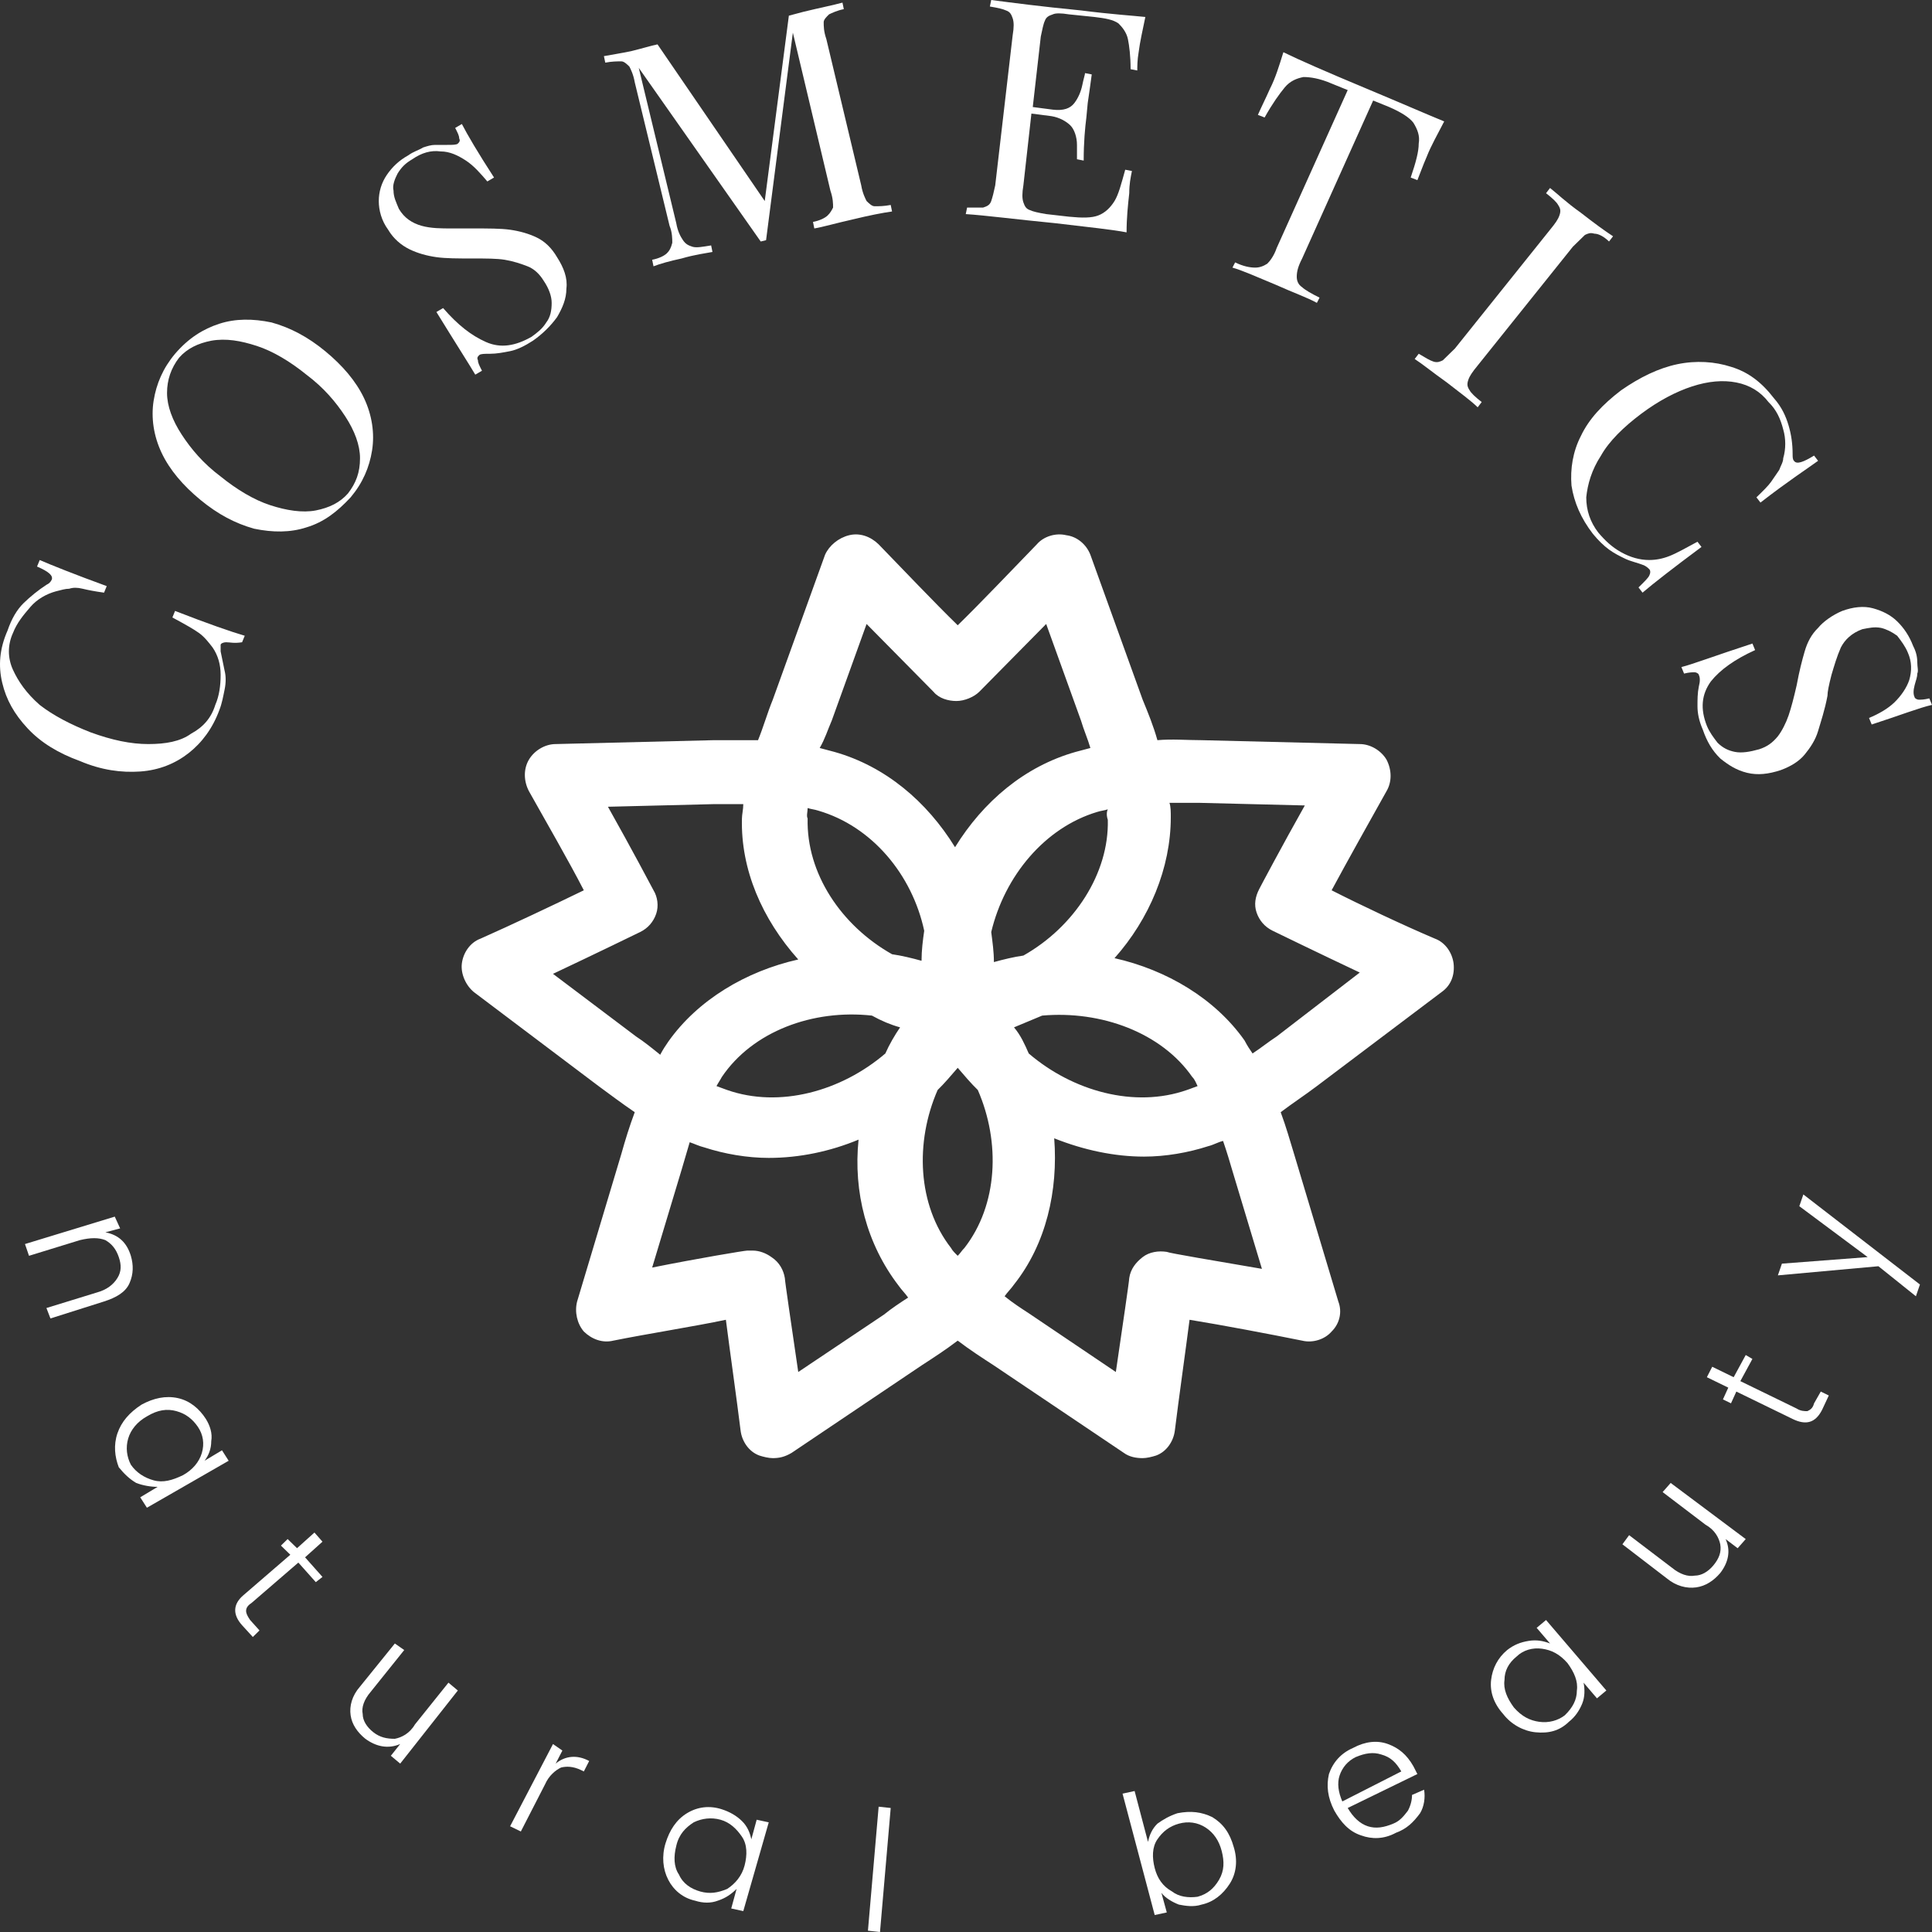 <svg width="70" height="70" viewBox="0 0 70 70" fill="none" xmlns="http://www.w3.org/2000/svg">
<rect x="0" y="0" width="70" height="70" fill="#333333" stroke="none"/>
<path d="M8.188 23.27C8.091 23.27 7.994 23.318 7.994 23.365C7.994 23.412 7.994 23.507 7.994 23.601C8.043 23.838 8.091 24.074 8.14 24.311C8.188 24.5 8.188 24.736 8.14 24.973C8.091 25.209 8.043 25.493 7.946 25.73C7.703 26.392 7.314 26.912 6.829 27.291C6.343 27.669 5.761 27.905 5.081 27.953C4.401 28 3.673 27.905 2.896 27.574C2.119 27.291 1.488 26.912 1.002 26.392C0.517 25.872 0.225 25.351 0.08 24.736C-0.066 24.122 -0.018 23.507 0.274 22.845C0.419 22.419 0.614 22.088 0.856 21.851C1.099 21.615 1.391 21.378 1.682 21.189C1.779 21.142 1.828 21.095 1.876 21C1.925 20.858 1.779 20.716 1.342 20.527L1.439 20.291C1.876 20.48 2.702 20.811 3.867 21.236L3.77 21.473C3.43 21.426 3.187 21.378 2.993 21.331C2.799 21.284 2.653 21.284 2.507 21.331C2.362 21.331 2.216 21.378 2.022 21.426C1.682 21.52 1.342 21.709 1.099 21.993C0.856 22.277 0.614 22.561 0.468 22.939C0.274 23.365 0.274 23.838 0.468 24.264C0.662 24.689 0.954 25.115 1.439 25.541C1.925 25.919 2.556 26.25 3.284 26.534C4.061 26.818 4.741 26.959 5.372 26.959C6.003 26.959 6.537 26.865 6.926 26.581C7.363 26.345 7.654 26.014 7.8 25.541C7.946 25.209 7.994 24.831 7.994 24.453C7.994 24.074 7.897 23.743 7.703 23.459C7.557 23.27 7.411 23.081 7.217 22.939C7.023 22.797 6.683 22.608 6.246 22.372L6.343 22.135C7.557 22.608 8.383 22.892 8.868 23.034L8.771 23.27C8.48 23.317 8.334 23.27 8.188 23.27Z" fill="white"/>
<path d="M7.946 11.73C8.528 11.541 9.16 11.541 9.839 11.683C10.519 11.872 11.15 12.203 11.782 12.723C12.413 13.243 12.898 13.811 13.19 14.426C13.481 15.041 13.578 15.703 13.481 16.318C13.384 16.933 13.141 17.5 12.704 18.02C12.219 18.541 11.733 18.919 11.102 19.108C10.519 19.298 9.888 19.297 9.208 19.156C8.528 18.966 7.897 18.635 7.266 18.115C6.635 17.595 6.149 17.027 5.858 16.412C5.566 15.798 5.469 15.135 5.566 14.521C5.664 13.906 5.906 13.338 6.343 12.818C6.829 12.25 7.363 11.919 7.946 11.73ZM6.052 14.237C6.052 14.71 6.246 15.23 6.586 15.75C6.926 16.27 7.363 16.791 7.994 17.264C8.577 17.737 9.208 18.115 9.791 18.304C10.373 18.494 10.956 18.588 11.442 18.494C11.927 18.399 12.316 18.21 12.607 17.879C12.898 17.5 13.044 17.122 13.044 16.602C13.044 16.129 12.85 15.608 12.51 15.088C12.17 14.568 11.733 14.048 11.102 13.575C10.519 13.102 9.888 12.723 9.305 12.534C8.723 12.345 8.188 12.25 7.654 12.345C7.169 12.44 6.78 12.629 6.489 12.96C6.198 13.338 6.052 13.764 6.052 14.237Z" fill="white"/>
<path d="M17.608 12.392C18.142 12.628 18.677 12.534 19.259 12.203C19.453 12.061 19.648 11.919 19.793 11.682C19.939 11.493 19.988 11.257 19.988 10.973C19.988 10.736 19.89 10.453 19.696 10.169C19.551 9.932 19.356 9.743 19.114 9.649C18.871 9.554 18.579 9.459 18.288 9.412C17.997 9.365 17.608 9.365 17.123 9.365C16.589 9.365 16.152 9.365 15.812 9.317C15.472 9.27 15.132 9.176 14.841 9.034C14.549 8.892 14.258 8.655 14.064 8.324C13.821 7.993 13.724 7.615 13.724 7.284C13.724 6.953 13.821 6.622 14.015 6.338C14.209 6.054 14.452 5.817 14.792 5.628C14.986 5.486 15.181 5.439 15.326 5.345C15.472 5.297 15.618 5.25 15.763 5.25C15.909 5.25 16.006 5.25 16.2 5.25C16.395 5.25 16.54 5.25 16.589 5.203C16.637 5.155 16.686 5.108 16.637 5.013C16.637 4.919 16.589 4.824 16.492 4.635L16.734 4.493C16.929 4.872 17.317 5.534 17.9 6.432L17.657 6.574C17.414 6.29 17.171 6.007 16.88 5.817C16.589 5.628 16.297 5.486 15.957 5.486C15.618 5.439 15.278 5.534 14.938 5.77C14.695 5.912 14.549 6.054 14.404 6.29C14.307 6.48 14.209 6.716 14.258 6.905C14.258 7.142 14.355 7.331 14.452 7.567C14.646 7.899 14.938 8.088 15.278 8.182C15.618 8.277 16.006 8.277 16.346 8.277C16.734 8.277 16.977 8.277 17.123 8.277C17.706 8.277 18.142 8.277 18.482 8.324C18.822 8.372 19.162 8.466 19.453 8.608C19.745 8.75 19.988 8.986 20.182 9.317C20.425 9.696 20.57 10.074 20.522 10.453C20.522 10.831 20.376 11.162 20.182 11.493C19.939 11.824 19.648 12.108 19.308 12.345C19.017 12.534 18.725 12.676 18.482 12.723C18.24 12.77 17.997 12.818 17.754 12.818C17.56 12.818 17.414 12.818 17.366 12.865C17.317 12.912 17.268 12.959 17.317 13.054C17.317 13.149 17.366 13.243 17.463 13.432L17.22 13.574C17.026 13.243 16.54 12.486 15.812 11.304L16.055 11.162C16.589 11.777 17.074 12.155 17.608 12.392Z" fill="white"/>
<path d="M30.038 0.52C29.941 0.615 29.844 0.71 29.844 0.804C29.844 0.946 29.844 1.135 29.941 1.419L31.204 6.716C31.252 7 31.349 7.189 31.398 7.284C31.495 7.379 31.592 7.473 31.689 7.473C31.835 7.473 32.029 7.473 32.272 7.426L32.321 7.662C31.981 7.71 31.495 7.804 30.913 7.946C30.281 8.088 29.796 8.23 29.504 8.277L29.456 8.041C29.699 7.993 29.893 7.899 29.99 7.804C30.087 7.71 30.136 7.615 30.184 7.52C30.184 7.379 30.184 7.189 30.087 6.906L28.727 1.183L27.756 8.703L27.562 8.75L23.144 2.46L24.503 8.088C24.552 8.372 24.649 8.561 24.746 8.703C24.843 8.845 24.94 8.892 25.086 8.939C25.232 8.987 25.474 8.939 25.766 8.892L25.814 9.129C25.571 9.176 25.183 9.223 24.697 9.365C24.26 9.46 23.92 9.554 23.678 9.649L23.629 9.412C23.872 9.365 24.066 9.27 24.163 9.176C24.26 9.081 24.309 8.987 24.358 8.797C24.358 8.656 24.358 8.419 24.26 8.183L22.998 2.98C22.949 2.696 22.852 2.507 22.804 2.412C22.707 2.318 22.609 2.223 22.512 2.223C22.367 2.223 22.172 2.223 21.93 2.27L21.881 2.034C22.124 1.987 22.464 1.939 22.901 1.845C23.289 1.75 23.581 1.656 23.823 1.608L27.708 7.284L28.582 0.568L29.116 0.426C29.699 0.284 30.184 0.189 30.524 0.095L30.573 0.331C30.33 0.379 30.136 0.473 30.038 0.52Z" fill="white"/>
<path d="M40.915 7C40.867 7.426 40.818 7.899 40.818 8.419C40.332 8.324 39.458 8.23 38.245 8.088C36.788 7.946 35.719 7.804 34.991 7.757L35.04 7.52C35.331 7.52 35.525 7.52 35.622 7.52C35.768 7.473 35.865 7.426 35.914 7.284C35.962 7.142 36.011 6.953 36.059 6.716L36.691 1.277C36.739 0.993 36.739 0.804 36.691 0.662C36.642 0.52 36.594 0.426 36.448 0.378C36.351 0.331 36.157 0.284 35.865 0.236L35.914 0C36.642 0.095 37.71 0.236 39.167 0.378C40.284 0.52 41.061 0.568 41.498 0.615C41.401 1.088 41.303 1.514 41.255 1.892C41.206 2.176 41.206 2.412 41.206 2.554L40.964 2.507C40.964 2.034 40.915 1.655 40.867 1.419C40.818 1.182 40.672 0.993 40.527 0.851C40.332 0.709 40.041 0.662 39.653 0.615L38.73 0.52C38.439 0.473 38.245 0.473 38.147 0.52C38.002 0.568 37.905 0.615 37.856 0.757C37.807 0.851 37.759 1.088 37.71 1.324L37.419 3.878L38.147 3.973C38.536 4.02 38.779 3.926 38.924 3.736C39.07 3.547 39.167 3.311 39.216 3.074C39.264 2.838 39.313 2.696 39.313 2.649L39.556 2.696C39.507 3.074 39.458 3.405 39.41 3.736L39.361 4.257C39.313 4.635 39.264 5.155 39.264 5.818L39.021 5.77C39.021 5.723 39.021 5.534 39.021 5.25C39.021 4.966 38.924 4.682 38.779 4.541C38.633 4.399 38.39 4.257 38.099 4.209L37.37 4.115L37.079 6.716C37.031 7 37.031 7.189 37.079 7.331C37.128 7.473 37.176 7.568 37.322 7.615C37.419 7.662 37.613 7.709 37.905 7.757L38.73 7.851C39.216 7.899 39.556 7.899 39.798 7.804C40.041 7.709 40.235 7.52 40.381 7.284C40.527 7.047 40.624 6.669 40.769 6.149L41.012 6.196C40.964 6.432 40.915 6.669 40.915 7Z" fill="white"/>
<path d="M46.013 3.216C46.208 2.838 46.353 2.365 46.499 1.892C47.082 2.176 48.053 2.602 49.412 3.169C50.772 3.737 51.743 4.162 52.326 4.399C52.083 4.872 51.84 5.298 51.694 5.676C51.549 6.007 51.452 6.291 51.355 6.527L51.112 6.433C51.306 5.865 51.403 5.487 51.403 5.203C51.452 4.919 51.355 4.683 51.209 4.446C51.063 4.257 50.772 4.068 50.335 3.879L49.752 3.642L47.179 9.365C47.033 9.649 46.984 9.838 46.984 10.027C46.984 10.169 47.033 10.311 47.179 10.406C47.276 10.5 47.519 10.642 47.81 10.784L47.713 10.973C47.373 10.784 46.839 10.595 46.208 10.311C45.528 10.027 44.994 9.791 44.654 9.696L44.751 9.507C45.042 9.649 45.285 9.696 45.479 9.696C45.625 9.696 45.771 9.649 45.916 9.554C46.013 9.46 46.159 9.27 46.256 8.987L48.83 3.264L48.247 3.027C47.81 2.838 47.47 2.791 47.227 2.791C46.984 2.838 46.742 2.933 46.547 3.169C46.353 3.406 46.111 3.737 45.819 4.257L45.576 4.162C45.722 3.831 45.868 3.547 46.013 3.216Z" fill="white"/>
<path d="M57.764 8.466C57.618 8.419 57.521 8.466 57.424 8.513C57.327 8.608 57.181 8.75 56.987 8.939L53.539 13.243C53.345 13.479 53.248 13.621 53.2 13.763C53.151 13.905 53.151 14 53.248 14.142C53.297 14.236 53.442 14.378 53.685 14.567L53.539 14.757C53.297 14.52 52.908 14.236 52.423 13.858C51.889 13.479 51.549 13.196 51.257 13.007L51.403 12.817C51.646 12.959 51.791 13.054 51.937 13.101C52.083 13.148 52.18 13.101 52.277 13.054C52.374 12.959 52.52 12.817 52.714 12.628L56.161 8.324C56.356 8.088 56.453 7.946 56.501 7.804C56.55 7.662 56.55 7.567 56.453 7.425C56.404 7.331 56.259 7.189 56.016 7L56.161 6.811C56.404 7 56.744 7.331 57.278 7.709C57.764 8.088 58.152 8.371 58.444 8.561L58.298 8.75C58.104 8.561 57.91 8.466 57.764 8.466Z" fill="white"/>
<path d="M59.755 20.858C59.803 20.763 59.803 20.669 59.755 20.622C59.706 20.574 59.658 20.527 59.56 20.48C59.318 20.385 59.075 20.338 58.881 20.243C58.686 20.148 58.492 20.054 58.298 19.912C58.104 19.77 57.91 19.581 57.715 19.344C57.278 18.777 57.035 18.209 56.938 17.594C56.89 16.98 56.987 16.365 57.278 15.797C57.57 15.182 58.055 14.662 58.735 14.142C59.415 13.669 60.095 13.338 60.774 13.196C61.454 13.054 62.134 13.101 62.717 13.29C63.348 13.48 63.833 13.858 64.27 14.425C64.562 14.757 64.707 15.088 64.805 15.419C64.902 15.75 64.95 16.081 64.95 16.459C64.95 16.554 64.95 16.648 64.999 16.696C65.096 16.838 65.339 16.743 65.727 16.507L65.873 16.696C65.484 16.98 64.756 17.453 63.785 18.209L63.639 18.02C63.882 17.784 64.076 17.594 64.173 17.453C64.27 17.311 64.368 17.169 64.465 17.027C64.513 16.885 64.61 16.743 64.61 16.601C64.707 16.27 64.707 15.892 64.61 15.561C64.513 15.182 64.368 14.851 64.076 14.567C63.785 14.189 63.396 13.953 62.911 13.858C62.425 13.763 61.891 13.811 61.309 14C60.726 14.189 60.095 14.52 59.463 14.993C58.832 15.466 58.298 15.986 58.007 16.507C57.667 17.027 57.521 17.547 57.473 18.02C57.473 18.493 57.618 18.919 57.91 19.297C58.152 19.581 58.395 19.817 58.735 20.007C59.075 20.196 59.415 20.29 59.755 20.29C59.998 20.29 60.24 20.243 60.483 20.148C60.726 20.054 61.066 19.865 61.503 19.628L61.648 19.817C60.629 20.574 59.9 21.142 59.512 21.473L59.366 21.284C59.56 21.094 59.706 20.953 59.755 20.858Z" fill="white"/>
<path d="M61.988 24.689C61.648 25.162 61.6 25.682 61.843 26.297C61.94 26.534 62.086 26.723 62.231 26.912C62.425 27.101 62.62 27.196 62.862 27.243C63.105 27.29 63.397 27.243 63.736 27.148C64.028 27.054 64.222 26.912 64.416 26.676C64.562 26.486 64.707 26.203 64.805 25.919C64.902 25.635 64.999 25.257 65.096 24.831C65.193 24.311 65.29 23.932 65.387 23.601C65.484 23.27 65.63 22.986 65.873 22.75C66.067 22.513 66.407 22.277 66.747 22.135C67.135 21.993 67.524 21.946 67.864 22.04C68.204 22.135 68.495 22.277 68.738 22.513C68.98 22.75 69.175 23.034 69.32 23.412C69.418 23.601 69.466 23.79 69.466 23.98C69.466 24.169 69.515 24.311 69.466 24.405C69.466 24.547 69.417 24.642 69.369 24.831C69.32 25.02 69.32 25.162 69.369 25.257C69.369 25.304 69.466 25.351 69.515 25.351C69.612 25.351 69.709 25.351 69.903 25.304L70 25.54C69.563 25.635 68.835 25.919 67.815 26.25L67.718 26.013C68.058 25.872 68.398 25.682 68.641 25.446C68.883 25.209 69.078 24.926 69.175 24.642C69.272 24.311 69.272 23.98 69.126 23.648C69.029 23.412 68.883 23.223 68.738 23.034C68.543 22.892 68.349 22.797 68.155 22.75C67.912 22.703 67.718 22.75 67.475 22.797C67.087 22.939 66.844 23.176 66.698 23.459C66.553 23.79 66.456 24.122 66.358 24.453C66.261 24.831 66.213 25.067 66.213 25.209C66.116 25.73 65.97 26.155 65.873 26.486C65.776 26.817 65.582 27.101 65.387 27.338C65.193 27.574 64.902 27.763 64.513 27.905C64.076 28.047 63.688 28.095 63.299 28C62.911 27.905 62.62 27.716 62.328 27.48C62.037 27.196 61.843 26.865 61.697 26.439C61.551 26.108 61.503 25.824 61.503 25.588C61.503 25.351 61.503 25.115 61.551 24.878C61.6 24.689 61.6 24.547 61.551 24.453C61.551 24.405 61.454 24.358 61.406 24.358C61.309 24.358 61.212 24.358 61.017 24.405L60.92 24.169C61.309 24.074 62.183 23.743 63.494 23.317L63.591 23.554C62.862 23.885 62.328 24.263 61.988 24.689Z" fill="white"/>
<path d="M4.353 44.507L3.818 44.649C4.304 44.743 4.595 45.027 4.741 45.5C4.838 45.831 4.838 46.162 4.692 46.493C4.547 46.824 4.207 47.014 3.77 47.155L1.828 47.77L1.682 47.392L3.527 46.824C3.867 46.73 4.11 46.541 4.255 46.304C4.401 46.068 4.401 45.831 4.304 45.547C4.207 45.264 4.061 45.074 3.818 44.932C3.576 44.838 3.284 44.838 2.896 44.932L1.051 45.5L0.905 45.074L4.158 44.081L4.353 44.507Z" fill="white"/>
<path d="M4.255 51.932C4.401 51.507 4.692 51.176 5.129 50.892C5.566 50.655 6.003 50.561 6.44 50.655C6.877 50.75 7.217 51.034 7.46 51.412C7.606 51.649 7.703 51.932 7.654 52.216C7.654 52.5 7.557 52.736 7.411 52.926L8.043 52.547L8.285 52.926L5.323 54.628L5.081 54.25L5.712 53.872C5.469 53.872 5.178 53.824 4.935 53.73C4.692 53.588 4.498 53.399 4.304 53.162C4.158 52.784 4.11 52.358 4.255 51.932ZM5.566 53.635C5.906 53.73 6.246 53.635 6.634 53.446C6.974 53.257 7.217 52.973 7.314 52.642C7.411 52.311 7.363 51.98 7.169 51.696C6.974 51.412 6.732 51.223 6.392 51.128C6.052 51.034 5.712 51.081 5.323 51.318C4.984 51.507 4.741 51.791 4.644 52.122C4.547 52.453 4.595 52.784 4.741 53.068C4.935 53.351 5.226 53.541 5.566 53.635Z" fill="white"/>
<path d="M11.442 57.324L10.81 56.615L9.111 58.081C8.965 58.175 8.917 58.27 8.917 58.365C8.917 58.459 8.965 58.554 9.062 58.696L9.402 59.074L9.16 59.311L8.771 58.885C8.431 58.507 8.431 58.128 8.82 57.797L10.519 56.331L10.179 56L10.422 55.763L10.762 56.094L11.393 55.527L11.684 55.858L11.053 56.425L11.684 57.135L11.442 57.324Z" fill="white"/>
<path d="M16.248 60.966L16.588 61.25L14.5 63.899L14.161 63.615L14.5 63.189C14.063 63.378 13.626 63.284 13.238 63C12.947 62.764 12.752 62.48 12.704 62.149C12.655 61.818 12.752 61.439 13.044 61.108L14.306 59.547L14.646 59.784L13.432 61.297C13.189 61.581 13.092 61.865 13.141 62.101C13.141 62.338 13.287 62.574 13.529 62.764C13.772 62.953 14.015 63 14.306 63C14.549 62.953 14.84 62.811 15.034 62.48L16.248 60.966Z" fill="white"/>
<path d="M20.376 63.426L20.133 63.899C20.473 63.615 20.91 63.568 21.347 63.804L21.153 64.183L21.056 64.135C20.764 63.993 20.521 63.993 20.327 64.041C20.133 64.135 19.89 64.325 19.745 64.656L18.871 66.358L18.482 66.169L20.036 63.19L20.376 63.426Z" fill="white"/>
<path d="M24.212 68.108C24.017 67.73 23.969 67.257 24.114 66.784C24.26 66.311 24.503 65.932 24.891 65.696C25.28 65.459 25.717 65.412 26.154 65.554C26.445 65.648 26.688 65.79 26.882 65.98C27.076 66.169 27.174 66.405 27.222 66.642L27.416 65.932L27.853 66.027L26.931 69.243L26.494 69.148L26.688 68.439C26.494 68.628 26.299 68.77 26.008 68.865C25.765 68.959 25.474 68.959 25.183 68.865C24.746 68.77 24.406 68.486 24.212 68.108ZM26.348 68.439C26.639 68.25 26.882 67.966 26.979 67.588C27.076 67.209 27.076 66.831 26.882 66.547C26.688 66.263 26.445 66.027 26.105 65.932C25.765 65.838 25.425 65.885 25.134 66.027C24.843 66.216 24.6 66.453 24.503 66.878C24.406 67.257 24.406 67.635 24.6 67.919C24.746 68.25 25.037 68.439 25.377 68.534C25.717 68.628 26.008 68.581 26.348 68.439Z" fill="white"/>
<path d="M31.447 69.953L31.835 65.46L32.272 65.507L31.884 70L31.447 69.953Z" fill="white"/>
<path d="M42.663 65.696C43.148 65.602 43.537 65.649 43.925 65.838C44.314 66.075 44.557 66.406 44.702 66.926C44.848 67.399 44.799 67.872 44.557 68.25C44.314 68.629 43.974 68.912 43.537 69.007C43.246 69.102 42.954 69.054 42.712 69.007C42.469 68.912 42.226 68.77 42.08 68.581L42.275 69.291L41.837 69.385L40.672 64.987L41.109 64.892L41.595 66.737C41.643 66.5 41.74 66.264 41.935 66.075C42.129 65.933 42.372 65.791 42.663 65.696ZM43.391 68.723C43.731 68.629 43.974 68.439 44.168 68.108C44.362 67.777 44.362 67.446 44.265 67.068C44.168 66.689 43.974 66.406 43.683 66.216C43.391 66.027 43.051 65.98 42.712 66.075C42.372 66.169 42.129 66.358 41.935 66.642C41.74 66.926 41.74 67.304 41.837 67.683C41.935 68.061 42.129 68.345 42.469 68.534C42.712 68.723 43.051 68.77 43.391 68.723Z" fill="white"/>
<path d="M50.578 66.405C50.141 66.642 49.703 66.642 49.315 66.5C48.878 66.358 48.587 66.027 48.344 65.601C48.101 65.128 48.053 64.703 48.15 64.277C48.295 63.851 48.587 63.52 49.024 63.331C49.461 63.095 49.898 63.047 50.286 63.189C50.675 63.331 50.966 63.568 51.209 63.993C51.257 64.088 51.306 64.182 51.354 64.277L48.83 65.507C49.024 65.838 49.267 66.074 49.558 66.169C49.849 66.263 50.141 66.216 50.48 66.074C50.723 65.98 50.869 65.79 51.014 65.601C51.112 65.412 51.16 65.223 51.16 65.034L51.597 64.845C51.646 65.128 51.597 65.46 51.452 65.696C51.209 66.027 50.966 66.263 50.578 66.405ZM50.772 64.182C50.578 63.851 50.383 63.662 50.043 63.568C49.752 63.473 49.461 63.52 49.121 63.662C48.83 63.804 48.635 64.04 48.538 64.324C48.441 64.608 48.49 64.939 48.635 65.27L50.772 64.182Z" fill="white"/>
<path d="M55.628 62.763C55.191 62.716 54.754 62.48 54.462 62.101C54.122 61.723 53.977 61.297 54.025 60.871C54.074 60.446 54.268 60.067 54.608 59.784C54.851 59.594 55.093 59.5 55.385 59.453C55.676 59.405 55.919 59.453 56.162 59.547L55.676 58.98L56.016 58.696L58.201 61.25L57.861 61.534L57.376 60.966C57.424 61.203 57.424 61.486 57.327 61.723C57.23 61.959 57.084 62.196 56.842 62.385C56.502 62.716 56.113 62.811 55.628 62.763ZM57.133 61.25C57.181 60.919 57.036 60.588 56.793 60.257C56.502 59.925 56.21 59.784 55.87 59.736C55.531 59.689 55.191 59.784 54.948 60.02C54.656 60.257 54.511 60.54 54.511 60.871C54.462 61.203 54.608 61.534 54.851 61.865C55.142 62.196 55.433 62.338 55.773 62.385C56.113 62.432 56.453 62.338 56.696 62.148C56.987 61.865 57.133 61.581 57.133 61.25Z" fill="white"/>
<path d="M60.24 54.061L60.532 53.73L63.251 55.764L62.959 56.095L62.522 55.764C62.717 56.189 62.619 56.615 62.328 56.993C62.085 57.277 61.794 57.467 61.454 57.514C61.114 57.561 60.726 57.467 60.386 57.183L58.783 55.953L59.026 55.622L60.58 56.804C60.871 57.041 61.163 57.135 61.406 57.088C61.648 57.088 61.891 56.946 62.085 56.71C62.279 56.473 62.377 56.237 62.328 55.953C62.279 55.716 62.134 55.433 61.794 55.243L60.24 54.061Z" fill="white"/>
<path d="M63.493 49.237L63.056 50.041L65.096 51.034C65.241 51.129 65.387 51.129 65.484 51.129C65.581 51.081 65.678 51.034 65.727 50.845L65.97 50.419L66.261 50.561L66.018 51.081C65.776 51.554 65.436 51.649 64.95 51.412L62.911 50.419L62.717 50.845L62.425 50.703L62.619 50.277L61.843 49.899L62.037 49.52L62.814 49.899L63.251 49.095L63.493 49.237Z" fill="white"/>
<path d="M68.058 45.878L64.416 46.209L64.562 45.784L67.669 45.547L65.193 43.703L65.339 43.277L69.563 46.54L69.417 46.966L68.058 45.878Z" fill="white"/>
<path d="M52.666 34.906C52.617 34.527 52.374 34.149 51.986 34.007C50.869 33.534 49.267 32.777 48.247 32.257C48.781 31.264 49.655 29.703 50.238 28.662C50.432 28.331 50.432 27.905 50.238 27.527C50.044 27.196 49.655 26.959 49.267 26.959L43.537 26.818C43.003 26.818 42.469 26.77 41.935 26.818C41.789 26.297 41.595 25.824 41.401 25.352L39.507 20.101C39.361 19.723 39.021 19.439 38.633 19.392C38.245 19.297 37.807 19.439 37.565 19.723C36.739 20.574 35.525 21.851 34.7 22.655C33.874 21.851 32.661 20.574 31.835 19.723C31.544 19.439 31.155 19.297 30.767 19.392C30.378 19.487 30.039 19.77 29.893 20.101L27.999 25.352C27.805 25.824 27.659 26.345 27.465 26.818C26.931 26.818 26.348 26.818 25.863 26.818L20.133 26.959C19.745 26.959 19.356 27.196 19.162 27.527C18.968 27.858 18.968 28.284 19.162 28.662C19.745 29.703 20.619 31.216 21.153 32.257C20.085 32.777 18.482 33.534 17.414 34.007C17.026 34.149 16.783 34.527 16.734 34.906C16.686 35.284 16.88 35.709 17.171 35.946L21.687 39.351C22.075 39.635 22.512 39.966 22.998 40.297C22.804 40.818 22.658 41.291 22.512 41.811L20.91 47.156C20.813 47.534 20.91 47.959 21.153 48.243C21.444 48.527 21.833 48.669 22.221 48.574C23.386 48.338 25.183 48.054 26.3 47.818C26.445 48.953 26.688 50.656 26.834 51.838C26.882 52.216 27.125 52.595 27.514 52.737C27.659 52.784 27.854 52.831 27.999 52.831C28.242 52.831 28.436 52.784 28.679 52.642L33.389 49.473C33.826 49.189 34.263 48.906 34.7 48.574C35.137 48.906 35.574 49.189 36.011 49.473L40.721 52.642C40.915 52.784 41.158 52.831 41.401 52.831C41.546 52.831 41.74 52.784 41.886 52.737C42.275 52.595 42.517 52.216 42.566 51.838C42.712 50.656 42.954 48.953 43.1 47.818C44.265 48.007 46.013 48.338 47.179 48.574C47.567 48.669 48.004 48.527 48.247 48.243C48.538 47.959 48.636 47.534 48.49 47.156L46.887 41.811C46.742 41.338 46.596 40.818 46.402 40.297C46.839 39.966 47.276 39.682 47.713 39.351L52.229 35.946C52.569 35.709 52.714 35.331 52.666 34.906ZM30.136 26.108L31.398 22.608C32.563 23.791 33.777 25.02 33.826 25.068C34.02 25.304 34.36 25.399 34.651 25.399C34.943 25.399 35.283 25.257 35.477 25.068C35.525 25.02 36.739 23.791 37.905 22.608L39.167 26.108C39.264 26.439 39.41 26.77 39.507 27.101C39.313 27.149 39.167 27.196 38.973 27.243C37.128 27.764 35.623 29.041 34.603 30.696C33.583 29.041 32.078 27.764 30.233 27.243C30.039 27.196 29.893 27.149 29.699 27.101C29.893 26.77 29.99 26.439 30.136 26.108ZM40.138 29.703C40.187 31.642 38.924 33.581 37.079 34.622C36.739 34.669 36.351 34.764 36.011 34.858C36.011 34.48 35.962 34.149 35.914 33.77C36.399 31.737 37.856 29.987 39.75 29.419C39.895 29.372 39.992 29.372 40.138 29.324C40.09 29.419 40.09 29.561 40.138 29.703ZM34.943 45.216C34.846 45.311 34.797 45.406 34.7 45.5C34.603 45.406 34.506 45.311 34.457 45.216C33.243 43.656 33.146 41.385 33.972 39.493C34.214 39.257 34.457 38.973 34.7 38.689C34.943 38.973 35.185 39.257 35.428 39.493C36.254 41.385 36.157 43.656 34.943 45.216ZM29.262 29.277C29.407 29.324 29.504 29.324 29.65 29.372C31.592 29.939 33.049 31.689 33.486 33.723C33.438 34.054 33.389 34.432 33.389 34.811C33.049 34.716 32.661 34.622 32.321 34.574C30.476 33.534 29.213 31.642 29.262 29.655C29.213 29.561 29.262 29.419 29.262 29.277ZM31.592 36.797C31.932 36.987 32.272 37.129 32.612 37.223C32.418 37.507 32.224 37.838 32.078 38.169C30.476 39.541 28.242 40.156 26.348 39.493C26.203 39.446 26.105 39.399 25.96 39.351C26.008 39.257 26.105 39.115 26.154 39.02C27.271 37.365 29.456 36.561 31.592 36.797ZM36.739 37.223C37.079 37.081 37.419 36.939 37.759 36.797C39.895 36.608 42.08 37.412 43.197 39.02C43.294 39.115 43.343 39.257 43.391 39.351C43.246 39.399 43.149 39.446 43.003 39.493C41.109 40.156 38.876 39.541 37.273 38.169C37.128 37.838 36.982 37.507 36.739 37.223ZM23.047 37.554L20.036 35.284C21.541 34.574 23.095 33.818 23.192 33.77C23.483 33.629 23.678 33.392 23.775 33.108C23.872 32.824 23.823 32.493 23.678 32.257C23.629 32.162 22.852 30.696 22.027 29.23L25.863 29.135C26.203 29.135 26.591 29.135 26.931 29.135C26.931 29.324 26.882 29.514 26.882 29.655C26.834 31.5 27.611 33.297 28.922 34.764C27.028 35.189 25.28 36.23 24.212 37.743C24.115 37.885 24.018 38.027 23.921 38.216C23.629 37.98 23.338 37.743 23.047 37.554ZM28.922 49.71C28.679 48.054 28.436 46.399 28.436 46.304C28.388 46.02 28.242 45.737 27.951 45.547C27.756 45.406 27.514 45.311 27.271 45.311C27.222 45.311 27.125 45.311 27.077 45.311C26.98 45.311 25.28 45.595 23.629 45.926L24.697 42.379C24.794 42.047 24.892 41.716 24.989 41.385C25.134 41.432 25.329 41.527 25.523 41.574C26.251 41.811 27.077 41.953 27.854 41.953C28.97 41.953 30.087 41.716 31.107 41.291C30.913 43.182 31.398 45.074 32.563 46.588C32.661 46.73 32.806 46.872 32.903 47.014C32.612 47.203 32.321 47.392 32.029 47.629L28.922 49.71ZM44.654 42.426L45.722 45.973C44.071 45.689 42.372 45.406 42.275 45.358C41.983 45.311 41.643 45.358 41.401 45.547C41.158 45.737 40.964 45.973 40.915 46.304C40.915 46.399 40.672 48.054 40.429 49.71L37.273 47.581C36.982 47.392 36.691 47.203 36.399 46.966C36.496 46.824 36.642 46.682 36.739 46.541C37.905 45.074 38.342 43.135 38.196 41.243C39.264 41.669 40.381 41.906 41.449 41.906C42.226 41.906 43.051 41.764 43.78 41.527C43.974 41.48 44.12 41.385 44.314 41.338C44.46 41.764 44.557 42.095 44.654 42.426ZM46.256 37.554C45.965 37.743 45.673 37.98 45.382 38.169C45.285 38.027 45.188 37.885 45.091 37.696C44.023 36.182 42.275 35.142 40.381 34.716C41.643 33.297 42.42 31.453 42.42 29.608C42.42 29.419 42.42 29.23 42.372 29.088C42.712 29.088 43.1 29.088 43.44 29.088L47.276 29.183C46.45 30.649 45.673 32.115 45.625 32.21C45.479 32.493 45.431 32.777 45.528 33.061C45.625 33.345 45.819 33.581 46.111 33.723C46.208 33.77 47.761 34.527 49.267 35.237L46.256 37.554Z" fill="white"/>
</svg>
